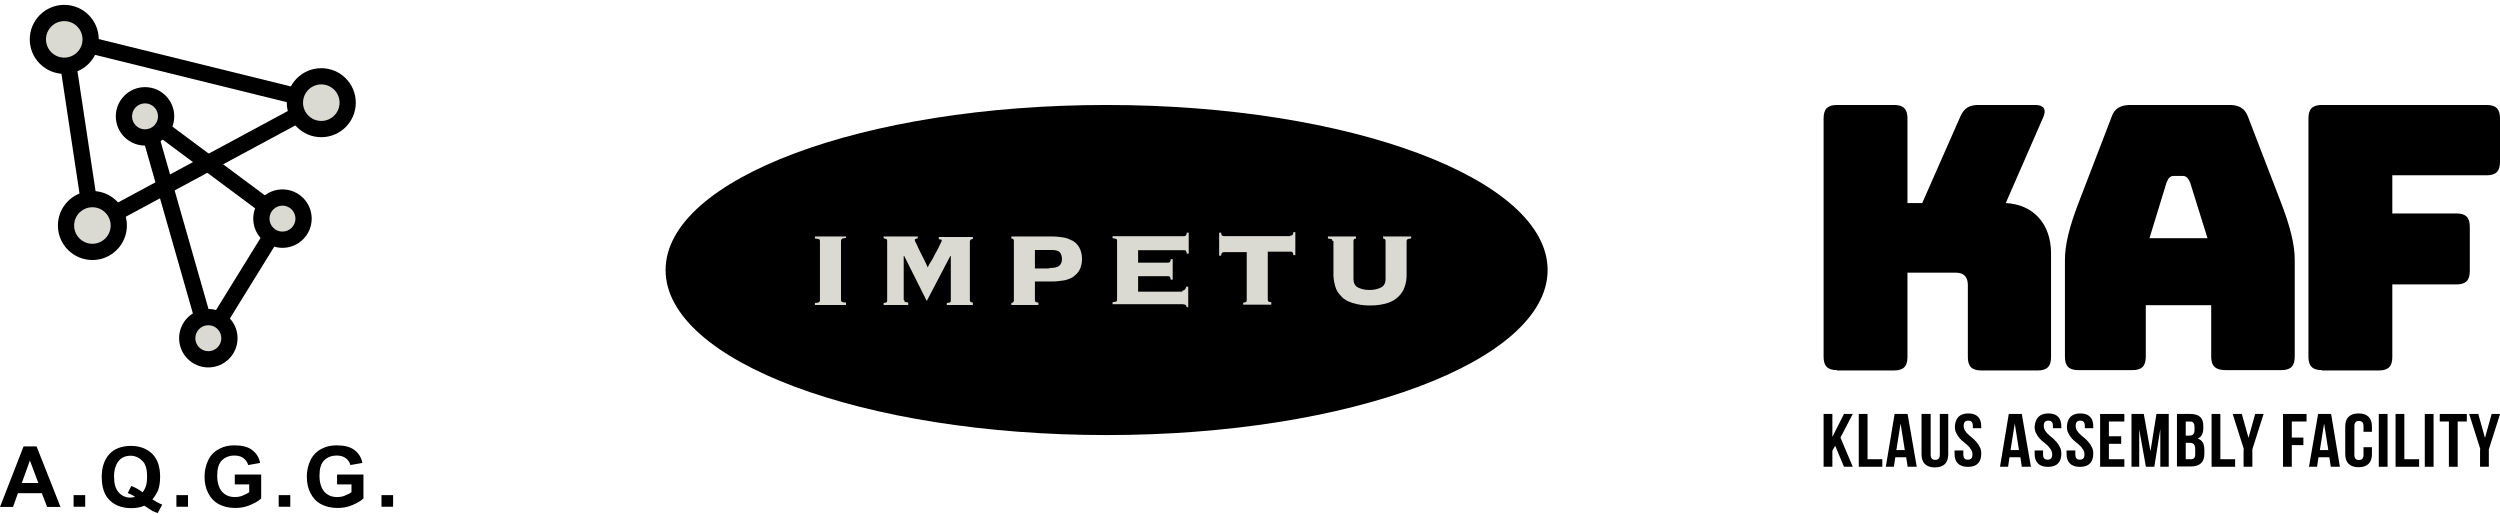 <svg width="462" height="95" viewBox="0 0 462 95" version="1.1" xmlns="http://www.w3.org/2000/svg" xmlns:xlink="http://www.w3.org/1999/xlink">
<title>Group 5</title>
<desc>Created using Figma</desc>
<g id="Canvas" transform="translate(-26097 16721)">
<g id="Group 5">
<g id="Group">
<g id="Vector">
<use xlink:href="#path0_fill" transform="translate(26434 -16701.6)"/>
</g>
<g id="Vector">
<use xlink:href="#path1_fill" transform="translate(26478.6 -16701.6)"/>
</g>
<g id="Vector">
<use xlink:href="#path2_fill" transform="translate(26523.6 -16701.6)"/>
</g>
<g id="Group">
<g id="Vector">
<use xlink:href="#path3_fill" transform="translate(26434 -16644.5)"/>
</g>
<g id="Vector">
<use xlink:href="#path4_fill" transform="translate(26440.5 -16644.5)"/>
</g>
<g id="Vector">
<use xlink:href="#path5_fill" transform="translate(26445.5 -16644.5)"/>
</g>
<g id="Vector">
<use xlink:href="#path6_fill" transform="translate(26452.1 -16644.5)"/>
</g>
<g id="Vector">
<use xlink:href="#path7_fill" transform="translate(26458.2 -16644.6)"/>
</g>
<g id="Vector">
<use xlink:href="#path8_fill" transform="translate(26466.6 -16644.5)"/>
</g>
<g id="Vector">
<use xlink:href="#path9_fill" transform="translate(26473 -16644.6)"/>
</g>
<g id="Vector">
<use xlink:href="#path10_fill" transform="translate(26478.9 -16644.6)"/>
</g>
<g id="Vector">
<use xlink:href="#path11_fill" transform="translate(26485.1 -16644.5)"/>
</g>
<g id="Vector">
<use xlink:href="#path12_fill" transform="translate(26490.9 -16644.5)"/>
</g>
<g id="Vector">
<use xlink:href="#path13_fill" transform="translate(26499.3 -16644.5)"/>
</g>
<g id="Vector">
<use xlink:href="#path14_fill" transform="translate(26505.7 -16644.5)"/>
</g>
<g id="Vector">
<use xlink:href="#path15_fill" transform="translate(26509.6 -16644.5)"/>
</g>
<g id="Vector">
<use xlink:href="#path16_fill" transform="translate(26518.9 -16644.5)"/>
</g>
<g id="Vector">
<use xlink:href="#path17_fill" transform="translate(26523.7 -16644.5)"/>
</g>
<g id="Vector">
<use xlink:href="#path18_fill" transform="translate(26530.4 -16644.6)"/>
</g>
<g id="Vector">
<use xlink:href="#path19_fill" transform="translate(26536.6 -16644.5)"/>
</g>
<g id="Vector">
<use xlink:href="#path20_fill" transform="translate(26539.7 -16644.5)"/>
</g>
<g id="Vector">
<use xlink:href="#path21_fill" transform="translate(26545.1 -16644.5)"/>
</g>
<g id="Vector">
<use xlink:href="#path22_fill" transform="translate(26547.8 -16644.5)"/>
</g>
<g id="Vector">
<use xlink:href="#path23_fill" transform="translate(26553.3 -16644.5)"/>
</g>
</g>
</g>
<g id="Group">
<g id="Vector">
<use xlink:href="#path24_stroke" transform="translate(26123.8 -16699.5)"/>
</g>
<g id="Group">
<g id="Vector">
<use xlink:href="#path25_fill" transform="translate(26097 -16638.5)"/>
</g>
<g id="Vector">
<use xlink:href="#path26_fill" transform="translate(26110.6 -16629.5)"/>
</g>
<g id="Vector">
<use xlink:href="#path27_fill" transform="translate(26115.8 -16638.6)"/>
</g>
<g id="Vector">
<use xlink:href="#path28_fill" transform="translate(26129.6 -16629.5)"/>
</g>
<g id="Vector">
<use xlink:href="#path29_fill" transform="translate(26134.8 -16638.7)"/>
</g>
<g id="Vector">
<use xlink:href="#path30_fill" transform="translate(26148.5 -16629.5)"/>
</g>
<g id="Vector">
<use xlink:href="#path31_fill" transform="translate(26153.7 -16638.7)"/>
</g>
<g id="Vector">
<use xlink:href="#path32_fill" transform="translate(26167.5 -16629.5)"/>
</g>
</g>
<g id="Vector">
<use xlink:href="#path33_stroke" transform="translate(26108.9 -16713.8)"/>
</g>
<g id="Vector">
<use xlink:href="#path34_fill" transform="translate(26104 -16718.6)" fill="#DADAD3"/>
<use xlink:href="#path35_stroke" transform="translate(26104 -16718.6)"/>
</g>
<g id="Vector">
<use xlink:href="#path34_fill" transform="translate(26109.2 -16684.2)" fill="#DADAD3"/>
<use xlink:href="#path35_stroke" transform="translate(26109.2 -16684.2)"/>
</g>
<g id="Vector">
<use xlink:href="#path36_fill" transform="translate(26151.5 -16706.9)" fill="#DADAD3"/>
<use xlink:href="#path37_stroke" transform="translate(26151.5 -16706.9)"/>
</g>
<g id="Vector">
<use xlink:href="#path38_fill" transform="translate(26119.9 -16703.4)" fill="#DADAD3"/>
<use xlink:href="#path39_stroke" transform="translate(26119.9 -16703.4)"/>
</g>
<g id="Vector">
<use xlink:href="#path40_fill" transform="translate(26131.6 -16662.4)" fill="#DADAD3"/>
<use xlink:href="#path41_stroke" transform="translate(26131.6 -16662.4)"/>
</g>
<g id="Vector">
<use xlink:href="#path42_fill" transform="translate(26145.3 -16684.5)" fill="#DADAD3"/>
<use xlink:href="#path43_stroke" transform="translate(26145.3 -16684.5)"/>
</g>
</g>
<g id="Group">
<g id="Vector">
<use xlink:href="#path44_fill" transform="translate(26220 -16701.6)"/>
</g>
<g id="Group">
<g id="Vector">
<use xlink:href="#path45_fill" transform="translate(26247.6 -16677.3)" fill="#DADAD3"/>
</g>
<g id="Vector">
<use xlink:href="#path46_fill" transform="translate(26260.3 -16677.3)" fill="#DADAD3"/>
</g>
<g id="Vector">
<use xlink:href="#path47_fill" transform="translate(26283.9 -16677.3)" fill="#DADAD3"/>
</g>
<g id="Vector">
<use xlink:href="#path48_fill" transform="translate(26302.6 -16678)" fill="#DADAD3"/>
</g>
<g id="Vector">
<use xlink:href="#path49_fill" transform="translate(26322.3 -16678.1)" fill="#DADAD3"/>
</g>
<g id="Vector">
<use xlink:href="#path50_fill" transform="translate(26342.4 -16677.3)" fill="#DADAD3"/>
</g>
</g>
</g>
</g>
</g>
<defs>
<path id="path0_fill" d="M 2.48 48.998C 0.744 48.998 0 48.255 0 46.523L 0 2.475C 0 0.742 0.744 0 2.48 0L 13.019 0C 14.755 0 15.499 0.742 15.499 2.475L 15.499 18.127L 18.227 18.127L 25.232 2.227C 25.914 0.619 26.844 0 28.642 0L 39.12 0C 40.669 0 41.227 0.804 40.608 2.227L 33.664 18.127C 38.748 18.374 42.033 21.962 42.033 27.407L 42.033 46.585C 42.033 48.317 41.289 49.06 39.553 49.06L 29.138 49.06C 27.402 49.06 26.658 48.317 26.658 46.585L 26.658 33.284C 26.658 31.799 25.914 30.995 24.488 30.995L 15.499 30.995L 15.499 46.585C 15.499 48.317 14.755 49.06 13.019 49.06L 2.48 49.06L 2.48 48.998Z"/>
<path id="path1_fill" d="M 12.461 48.998L 2.48 48.998C 0.744 48.998 9.45986e-07 48.255 9.45986e-07 46.523L 9.45986e-07 28.582C 9.45986e-07 25.86 0.806 22.457 2.666 17.694L 8.617 2.227C 9.113 0.681 10.229 0 12.089 0L 30.44 0C 32.238 0 33.292 0.681 33.85 2.227L 39.801 17.694C 41.661 22.457 42.467 25.86 42.467 28.582L 42.467 46.523C 42.467 48.255 41.723 48.998 39.987 48.998L 29.696 48.998C 27.836 48.998 27.03 48.255 27.03 46.523L 27.03 36.996L 14.941 36.996L 14.941 46.523C 14.941 48.255 14.197 48.998 12.461 48.998ZM 15.623 24.623L 26.348 24.623L 23.125 14.291C 22.753 13.487 22.381 13.116 21.823 13.116L 20.087 13.116C 19.529 13.116 19.157 13.425 18.785 14.291L 15.623 24.623Z"/>
<path id="path2_fill" d="M 2.48 48.998C 0.744 48.998 1.89197e-06 48.255 1.89197e-06 46.523L 1.89197e-06 2.475C 1.89197e-06 0.742 0.744 0 2.48 0L 32.92 0C 34.656 0 35.4 0.742 35.4 2.475L 35.4 10.517C 35.4 12.249 34.656 12.992 32.92 12.992L 15.499 12.992L 15.499 20.044L 27.34 20.044C 29.076 20.044 29.82 20.787 29.82 22.519L 29.82 30.685C 29.82 32.418 29.076 33.16 27.34 33.16L 15.499 33.16L 15.499 46.585C 15.499 48.317 14.755 49.06 13.019 49.06L 2.48 49.06L 2.48 48.998Z"/>
<path id="path3_fill" d="M 2.143 5.879L 1.623 6.788L 1.623 9.758L -3.09635e-08 9.758L -3.09635e-08 0L 1.623 0L 1.623 4.243L 3.766 0L 5.39 0L 3.117 4.364L 5.39 9.758L 3.766 9.758L 2.143 5.879Z"/>
<path id="path4_fill" d="M 1.23854e-07 0L 1.623 0L 1.623 8.364L 4.351 8.364L 4.351 9.758L 1.23854e-07 9.758L 1.23854e-07 0Z"/>
<path id="path5_fill" d="M 5.714 9.758L 4.026 9.758L 3.766 8.001L 1.753 8.001L 1.494 9.758L 0 9.758L 1.623 0L 4.026 0L 5.714 9.758ZM 1.948 6.667L 3.506 6.667L 2.727 1.758L 1.948 6.667Z"/>
<path id="path6_fill" d="M 1.688 0L 1.688 7.516C 1.688 8.243 2.013 8.485 2.532 8.485C 3.052 8.485 3.377 8.243 3.377 7.516L 3.377 0L 4.935 0L 4.935 7.455C 4.935 9.031 4.091 9.879 2.468 9.879C 0.844 9.879 4.95416e-07 9.031 4.95416e-07 7.455L 4.95416e-07 0L 1.688 0Z"/>
<path id="path7_fill" d="M 2.532 1.84967e-06C 4.156 1.84967e-06 4.935 0.849 4.935 2.424L 4.935 2.727L 3.377 2.727L 3.377 2.303C 3.377 1.576 3.052 1.333 2.532 1.333C 2.013 1.333 1.688 1.576 1.688 2.303C 1.688 2.97 2.078 3.455 2.532 3.879C 2.792 4.121 3.052 4.364 3.312 4.546C 3.831 5.031 4.351 5.516 4.675 6.243C 4.87 6.606 4.935 6.97 4.935 7.455C 4.935 9.031 4.091 9.879 2.468 9.879C 0.844 9.879 -9.22784e-15 9.031 -9.22784e-15 7.455L -9.22784e-15 6.849L 1.623 6.849L 1.623 7.576C 1.623 8.304 1.948 8.546 2.468 8.546C 2.987 8.546 3.312 8.304 3.312 7.576C 3.312 6.91 2.922 6.425 2.468 5.94C 2.208 5.697 1.948 5.516 1.688 5.273C 1.104 4.849 0.649 4.303 0.325 3.637C 0.13 3.273 0.065 2.909 0.065 2.424C 0.13 0.909 0.909 1.84967e-06 2.532 1.84967e-06Z"/>
<path id="path8_fill" d="M 5.714 9.758L 4.026 9.758L 3.766 8.001L 1.753 8.001L 1.494 9.758L 0 9.758L 1.623 0L 4.026 0L 5.714 9.758ZM 1.948 6.667L 3.506 6.667L 2.727 1.758L 1.948 6.667Z"/>
<path id="path9_fill" d="M 2.532 1.84967e-06C 4.156 1.84967e-06 4.935 0.849 4.935 2.424L 4.935 2.727L 3.377 2.727L 3.377 2.303C 3.377 1.576 3.052 1.333 2.532 1.333C 2.013 1.333 1.688 1.576 1.688 2.303C 1.688 2.97 2.078 3.455 2.532 3.879C 2.792 4.121 3.052 4.364 3.312 4.546C 3.831 5.031 4.351 5.516 4.675 6.243C 4.87 6.606 4.935 6.97 4.935 7.455C 4.935 9.031 4.091 9.879 2.468 9.879C 0.844 9.879 9.90832e-07 9.031 9.90832e-07 7.455L 9.90832e-07 6.849L 1.558 6.849L 1.558 7.576C 1.558 8.304 1.883 8.546 2.403 8.546C 2.922 8.546 3.247 8.304 3.247 7.576C 3.247 6.91 2.857 6.425 2.403 5.94C 2.143 5.697 1.883 5.516 1.623 5.273C 1.039 4.849 0.584 4.303 0.26 3.637C 0.065 3.273 9.90832e-07 2.909 9.90832e-07 2.424C 0.13 0.909 0.909 1.84967e-06 2.532 1.84967e-06Z"/>
<path id="path10_fill" d="M 2.532 1.84967e-06C 4.156 1.84967e-06 4.935 0.849 4.935 2.424L 4.935 2.727L 3.377 2.727L 3.377 2.303C 3.377 1.576 3.052 1.333 2.532 1.333C 2.013 1.333 1.688 1.576 1.688 2.303C 1.688 2.97 2.078 3.455 2.532 3.879C 2.792 4.121 3.052 4.364 3.312 4.546C 3.831 5.031 4.351 5.516 4.675 6.243C 4.87 6.606 4.935 6.97 4.935 7.455C 4.935 9.031 4.091 9.879 2.468 9.879C 0.844 9.879 -9.22784e-15 9.031 -9.22784e-15 7.455L -9.22784e-15 6.849L 1.623 6.849L 1.623 7.576C 1.623 8.304 1.948 8.546 2.468 8.546C 2.987 8.546 3.312 8.304 3.312 7.576C 3.312 6.91 2.922 6.425 2.468 5.94C 2.208 5.697 1.948 5.516 1.688 5.273C 1.104 4.849 0.649 4.303 0.325 3.637C 0.13 3.273 0.065 2.909 0.065 2.424C 0.13 0.909 0.909 1.84967e-06 2.532 1.84967e-06Z"/>
<path id="path11_fill" d="M 1.688 4.121L 3.896 4.121L 3.896 5.516L 1.623 5.516L 1.623 8.364L 4.481 8.364L 4.481 9.758L 0 9.758L 0 0L 4.481 0L 4.481 1.394L 1.623 1.394L 1.623 4.121L 1.688 4.121Z"/>
<path id="path12_fill" d="M 3.506 6.91L 4.61 0L 6.883 0L 6.883 9.758L 5.325 9.758L 5.325 2.788L 4.221 9.758L 2.662 9.758L 1.429 2.849L 1.429 9.758L 9.90832e-07 9.758L 9.90832e-07 0L 2.273 0L 3.506 6.91Z"/>
<path id="path13_fill" d="M 2.468 0C 4.156 0 4.87 0.727 4.87 2.243L 4.87 2.606C 4.87 3.637 4.545 4.243 3.831 4.546C 4.74 4.849 5.065 5.576 5.065 6.606L 5.065 7.394C 5.065 8.91 4.221 9.698 2.597 9.698L 9.90832e-07 9.698L 9.90832e-07 0L 2.468 0ZM 1.623 1.394L 1.623 4L 2.273 4C 2.857 4 3.247 3.758 3.247 2.97L 3.247 2.424C 3.247 1.697 2.987 1.394 2.403 1.394L 1.623 1.394ZM 1.623 5.394L 1.623 8.364L 2.532 8.364C 3.117 8.364 3.377 8.122 3.377 7.394L 3.377 6.546C 3.377 5.637 3.052 5.334 2.338 5.334L 1.623 5.334L 1.623 5.394Z"/>
<path id="path14_fill" d="M -1.98166e-06 0L 1.623 0L 1.623 8.364L 4.351 8.364L 4.351 9.758L -1.98166e-06 9.758L -1.98166e-06 0Z"/>
<path id="path15_fill" d="M 2.078 6.546L -1.98166e-06 0L 1.688 0L 2.922 4.425L 4.156 0L 5.714 0L 3.636 6.546L 3.636 9.758L 2.013 9.758L 2.013 6.546L 2.078 6.546Z"/>
<path id="path16_fill" d="M 1.623 4.364L 3.766 4.364L 3.766 5.758L 1.623 5.758L 1.623 9.758L 3.96333e-06 9.758L 3.96333e-06 0L 4.351 0L 4.351 1.394L 1.623 1.394L 1.623 4.364Z"/>
<path id="path17_fill" d="M 5.714 9.758L 4.026 9.758L 3.766 8.001L 1.753 8.001L 1.494 9.758L 0 9.758L 1.688 0L 4.091 0L 5.714 9.758ZM 2.013 6.667L 3.571 6.667L 2.792 1.758L 2.013 6.667Z"/>
<path id="path18_fill" d="M 4.935 6.243L 4.935 7.516C 4.935 9.092 4.091 9.94 2.468 9.94C 0.844 9.94 -1.98166e-06 9.092 -1.98166e-06 7.516L -1.98166e-06 2.424C -1.98166e-06 0.849 0.844 1.84967e-06 2.468 1.84967e-06C 4.091 1.84967e-06 4.935 0.849 4.935 2.424L 4.935 3.394L 3.377 3.394L 3.377 2.364C 3.377 1.636 3.052 1.394 2.532 1.394C 2.013 1.394 1.688 1.636 1.688 2.364L 1.688 7.637C 1.688 8.364 2.013 8.607 2.532 8.607C 3.052 8.607 3.377 8.364 3.377 7.637L 3.377 6.243L 4.935 6.243Z"/>
<path id="path19_fill" d="M 1.98166e-06 0L 1.623 0L 1.623 9.758L 1.98166e-06 9.758L 1.98166e-06 0Z"/>
<path id="path20_fill" d="M 3.96333e-06 0L 1.623 0L 1.623 8.364L 4.351 8.364L 4.351 9.758L 3.96333e-06 9.758L 3.96333e-06 0Z"/>
<path id="path21_fill" d="M -3.96333e-06 0L 1.623 0L 1.623 9.758L -3.96333e-06 9.758L -3.96333e-06 0Z"/>
<path id="path22_fill" d="M 0 0L 5.065 0L 5.065 1.394L 3.377 1.394L 3.377 9.758L 1.753 9.758L 1.753 1.394L 0.065 1.394L 0.065 0L 0 0Z"/>
<path id="path23_fill" d="M 2.078 6.546L 0 0L 1.688 0L 2.922 4.425L 4.156 0L 5.714 0L 3.636 6.546L 3.636 9.758L 2.013 9.758L 2.013 6.546L 2.078 6.546Z"/>
<path id="path24_stroke" d="M 25.349 18.853L 26.625 19.641L 27.348 18.47L 26.244 17.649L 25.349 18.853ZM -4.95895e-07 0L 0.895 -1.204L -2.659 -3.847L -1.442 0.412L -4.95895e-07 0ZM 11.7 40.956L 10.257 41.368L 11.191 44.635L 12.976 41.744L 11.7 40.956ZM 26.244 17.649L 0.895 -1.204L -0.895 1.204L 24.454 20.056L 26.244 17.649ZM -1.442 0.412L 10.257 41.368L 13.142 40.544L 1.442 -0.412L -1.442 0.412ZM 12.976 41.744L 26.625 19.641L 24.073 18.065L 10.423 40.168L 12.976 41.744Z"/>
<path id="path25_fill" d="M 11.18 11.182L 8.71 11.182L 7.735 8.646L 3.315 8.646L 2.405 11.182L 0 11.182L 4.355 1.98394e-06L 6.76 1.98394e-06L 11.18 11.182ZM 7.085 6.761L 5.525 2.6L 4.03 6.761L 7.085 6.761Z"/>
<path id="path26_fill" d="M 0 2.145L 0 -1.98394e-06L 2.145 -1.98394e-06L 2.145 2.145L 0 2.145Z"/>
<path id="path27_fill" d="M 9.36 9.881C 9.945 10.271 10.53 10.597 11.18 10.857L 10.335 12.417C 10.01 12.287 9.685 12.157 9.36 12.027C 9.295 11.962 8.775 11.637 7.865 11.052C 7.15 11.377 6.305 11.507 5.46 11.507C 3.77 11.507 2.405 10.987 1.43 10.011C 0.455 9.036 0 7.606 0 5.721C 0 3.901 0.52 2.47 1.43 1.495C 2.34 0.52 3.705 -1.98394e-06 5.395 -1.98394e-06C 7.02 -1.98394e-06 8.385 0.52 9.36 1.495C 10.335 2.47 10.79 3.901 10.79 5.721C 10.79 6.696 10.66 7.541 10.4 8.256C 10.14 8.776 9.815 9.361 9.36 9.881ZM 7.54 8.581C 7.8 8.256 8.06 7.801 8.19 7.346C 8.32 6.891 8.385 6.306 8.385 5.656C 8.385 4.356 8.125 3.381 7.54 2.795C 6.955 2.21 6.24 1.82 5.33 1.82C 4.42 1.82 3.64 2.145 3.12 2.795C 2.6 3.446 2.275 4.421 2.275 5.656C 2.275 6.956 2.535 7.931 3.12 8.581C 3.705 9.231 4.42 9.556 5.265 9.556C 5.59 9.556 5.915 9.491 6.175 9.426C 5.72 9.101 5.265 8.906 4.81 8.711L 5.46 7.411C 6.175 7.671 6.89 8.061 7.54 8.581Z"/>
<path id="path28_fill" d="M 4.95895e-07 2.145L 4.95895e-07 -1.98394e-06L 2.145 -1.98394e-06L 2.145 2.145L 4.95895e-07 2.145Z"/>
<path id="path29_fill" d="M 5.59 7.281L 5.59 5.396L 10.465 5.396L 10.465 9.816C 10.01 10.272 9.295 10.662 8.385 11.052C 7.475 11.442 6.565 11.572 5.655 11.572C 4.485 11.572 3.445 11.312 2.6 10.857C 1.755 10.402 1.105 9.686 0.65 8.776C 0.195 7.866 4.95895e-07 6.891 4.95895e-07 5.786C 4.95895e-07 4.616 0.26 3.576 0.715 2.665C 1.17 1.755 1.885 1.04 2.86 0.585C 3.575 0.195 4.485 -9.23845e-15 5.525 -9.23845e-15C 6.89 -9.23845e-15 7.995 0.26 8.775 0.845C 9.555 1.43 10.075 2.21 10.27 3.25L 8.06 3.641C 7.93 3.12 7.605 2.665 7.15 2.34C 6.695 2.015 6.175 1.885 5.525 1.885C 4.55 1.885 3.77 2.21 3.185 2.795C 2.6 3.381 2.34 4.356 2.34 5.591C 2.34 6.891 2.665 7.931 3.25 8.581C 3.835 9.231 4.615 9.556 5.59 9.556C 6.045 9.556 6.565 9.491 7.02 9.296C 7.475 9.101 7.93 8.906 8.255 8.646L 8.255 7.216L 5.59 7.216L 5.59 7.281Z"/>
<path id="path30_fill" d="M 1.98358e-06 2.145L 1.98358e-06 -1.98394e-06L 2.145 -1.98394e-06L 2.145 2.145L 1.98358e-06 2.145Z"/>
<path id="path31_fill" d="M 5.59 7.281L 5.59 5.396L 10.465 5.396L 10.465 9.816C 10.01 10.272 9.295 10.662 8.385 11.052C 7.475 11.442 6.565 11.572 5.655 11.572C 4.485 11.572 3.445 11.312 2.6 10.857C 1.755 10.402 1.105 9.686 0.65 8.776C 0.195 7.866 1.98358e-06 6.891 1.98358e-06 5.786C 1.98358e-06 4.616 0.26 3.576 0.715 2.665C 1.17 1.755 1.885 1.04 2.86 0.585C 3.575 0.195 4.485 -9.23845e-15 5.525 -9.23845e-15C 6.89 -9.23845e-15 7.995 0.26 8.775 0.845C 9.555 1.43 10.075 2.21 10.27 3.25L 8.06 3.641C 7.93 3.12 7.605 2.665 7.15 2.34C 6.695 2.015 6.175 1.885 5.525 1.885C 4.55 1.885 3.77 2.21 3.185 2.795C 2.6 3.381 2.34 4.356 2.34 5.591C 2.34 6.891 2.665 7.931 3.25 8.581C 3.835 9.231 4.615 9.556 5.59 9.556C 6.045 9.556 6.565 9.491 7.02 9.296C 7.475 9.101 7.93 8.906 8.255 8.646L 8.255 7.216L 5.59 7.216L 5.59 7.281Z"/>
<path id="path32_fill" d="M 0 2.145L 0 -1.98394e-06L 2.145 -1.98394e-06L 2.145 2.145L 0 2.145Z"/>
<path id="path33_stroke" d="M -4.95895e-07 0L 0.359 -1.456L -1.818 -1.993L -1.483 0.224L -4.95895e-07 0ZM 5.2 34.455L 3.717 34.679L 4.035 36.786L 5.911 35.776L 5.2 34.455ZM 47.449 11.702L 48.16 13.022L 51.586 11.177L 47.808 10.245L 47.449 11.702ZM -1.483 0.224L 3.717 34.679L 6.683 34.231L 1.483 -0.224L -1.483 0.224ZM 5.911 35.776L 48.16 13.022L 46.737 10.381L 4.489 33.135L 5.911 35.776ZM 47.808 10.245L 0.359 -1.456L -0.359 1.456L 47.089 13.158L 47.808 10.245Z"/>
<path id="path34_fill" d="M 4.875 9.751C 7.567 9.751 9.75 7.569 9.75 4.876C 9.75 2.183 7.567 0 4.875 0C 2.183 0 0 2.183 0 4.876C 0 7.569 2.183 9.751 4.875 9.751Z"/>
<path id="path35_stroke" d="M 8.25 4.876C 8.25 6.74 6.738 8.251 4.875 8.251L 4.875 11.252C 8.396 11.252 11.25 8.397 11.25 4.876L 8.25 4.876ZM 4.875 8.251C 3.011 8.251 1.5 6.74 1.5 4.876L -1.5 4.876C -1.5 8.397 1.354 11.252 4.875 11.252L 4.875 8.251ZM 1.5 4.876C 1.5 3.011 3.011 1.5 4.875 1.5L 4.875 -1.5C 1.354 -1.5 -1.5 1.355 -1.5 4.876L 1.5 4.876ZM 4.875 1.5C 6.738 1.5 8.25 3.011 8.25 4.876L 11.25 4.876C 11.25 1.355 8.396 -1.5 4.875 -1.5L 4.875 1.5Z"/>
<path id="path36_fill" d="M 4.875 9.751C 7.567 9.751 9.75 7.569 9.75 4.876C 9.75 2.183 7.567 0 4.875 0C 2.183 0 1.98358e-06 2.183 1.98358e-06 4.876C 1.98358e-06 7.569 2.183 9.751 4.875 9.751Z"/>
<path id="path37_stroke" d="M 8.25 4.876C 8.25 6.74 6.738 8.251 4.875 8.251L 4.875 11.252C 8.396 11.252 11.25 8.397 11.25 4.876L 8.25 4.876ZM 4.875 8.251C 3.011 8.251 1.5 6.74 1.5 4.876L -1.5 4.876C -1.5 8.397 1.354 11.252 4.875 11.252L 4.875 8.251ZM 1.5 4.876C 1.5 3.011 3.011 1.5 4.875 1.5L 4.875 -1.5C 1.354 -1.5 -1.5 1.355 -1.5 4.876L 1.5 4.876ZM 4.875 1.5C 6.738 1.5 8.25 3.011 8.25 4.876L 11.25 4.876C 11.25 1.355 8.396 -1.5 4.875 -1.5L 4.875 1.5Z"/>
<path id="path38_fill" d="M 3.9 7.801C 6.054 7.801 7.8 6.055 7.8 3.901C 7.8 1.746 6.054 0 3.9 0C 1.746 0 0 1.746 0 3.901C 0 6.055 1.746 7.801 3.9 7.801Z"/>
<path id="path39_stroke" d="M 6.3 3.901C 6.3 5.227 5.225 6.301 3.9 6.301L 3.9 9.301C 6.882 9.301 9.3 6.883 9.3 3.901L 6.3 3.901ZM 3.9 6.301C 2.575 6.301 1.5 5.227 1.5 3.901L -1.5 3.901C -1.5 6.883 0.917 9.301 3.9 9.301L 3.9 6.301ZM 1.5 3.901C 1.5 2.575 2.575 1.5 3.9 1.5L 3.9 -1.5C 0.917 -1.5 -1.5 0.918 -1.5 3.901L 1.5 3.901ZM 3.9 1.5C 5.225 1.5 6.3 2.575 6.3 3.901L 9.3 3.901C 9.3 0.918 6.882 -1.5 3.9 -1.5L 3.9 1.5Z"/>
<path id="path40_fill" d="M 3.9 7.801C 6.054 7.801 7.8 6.055 7.8 3.901C 7.8 1.746 6.054 0 3.9 0C 1.746 0 0 1.746 0 3.901C 0 6.055 1.746 7.801 3.9 7.801Z"/>
<path id="path41_stroke" d="M 6.3 3.901C 6.3 5.227 5.225 6.301 3.9 6.301L 3.9 9.301C 6.882 9.301 9.3 6.883 9.3 3.901L 6.3 3.901ZM 3.9 6.301C 2.575 6.301 1.5 5.227 1.5 3.901L -1.5 3.901C -1.5 6.883 0.917 9.301 3.9 9.301L 3.9 6.301ZM 1.5 3.901C 1.5 2.575 2.575 1.5 3.9 1.5L 3.9 -1.5C 0.917 -1.5 -1.5 0.918 -1.5 3.901L 1.5 3.901ZM 3.9 1.5C 5.225 1.5 6.3 2.575 6.3 3.901L 9.3 3.901C 9.3 0.918 6.882 -1.5 3.9 -1.5L 3.9 1.5Z"/>
<path id="path42_fill" d="M 3.9 7.801C 6.054 7.801 7.8 6.055 7.8 3.901C 7.8 1.746 6.054 0 3.9 0C 1.746 0 1.98358e-06 1.746 1.98358e-06 3.901C 1.98358e-06 6.055 1.746 7.801 3.9 7.801Z"/>
<path id="path43_stroke" d="M 6.3 3.901C 6.3 5.227 5.225 6.301 3.9 6.301L 3.9 9.301C 6.882 9.301 9.3 6.883 9.3 3.901L 6.3 3.901ZM 3.9 6.301C 2.575 6.301 1.5 5.227 1.5 3.901L -1.5 3.901C -1.5 6.883 0.917 9.301 3.9 9.301L 3.9 6.301ZM 1.5 3.901C 1.5 2.575 2.575 1.5 3.9 1.5L 3.9 -1.5C 0.917 -1.5 -1.5 0.918 -1.5 3.901L 1.5 3.901ZM 3.9 1.5C 5.225 1.5 6.3 2.575 6.3 3.901L 9.3 3.901C 9.3 0.918 6.882 -1.5 3.9 -1.5L 3.9 1.5Z"/>
<path id="path44_fill" d="M 81.5 61C 126.511 61 163 47.345 163 30.5C 163 13.655 126.511 0 81.5 0C 36.489 0 0 13.655 0 30.5C 0 47.345 36.489 61 81.5 61Z"/>
<path id="path45_fill" d="M 5.742 0.277C 5.464 0.277 5.186 0.37 5.094 0.37C 4.909 0.462 4.816 0.647 4.816 0.832L 4.816 11.738C 4.816 11.923 4.909 12.108 5.094 12.108C 5.279 12.2 5.464 12.2 5.742 12.2L 5.742 12.662L -7.06586e-07 12.662L -7.06586e-07 12.292C 0.278 12.292 0.556 12.2 0.648 12.2C 0.741 12.2 0.926 12.015 0.926 11.83L 0.926 0.832C 0.926 0.647 0.834 0.462 0.648 0.462C 0.463 0.462 0.278 0.37 -7.06586e-07 0.37L -7.06586e-07 -7.05141e-07L 5.742 -7.05141e-07L 5.742 0.277Z"/>
<path id="path46_fill" d="M 3.797 11.738C 3.797 11.923 3.89 12.108 3.982 12.108C 4.075 12.108 4.353 12.2 4.538 12.2L 4.538 12.662L -6.58059e-15 12.662L -6.58059e-15 12.292C 0.185 12.292 0.278 12.2 0.463 12.2C 0.648 12.108 0.648 12.015 0.648 11.83L 0.648 0.832C 0.648 0.647 0.556 0.462 0.463 0.462C 0.278 0.37 0.185 0.37 -6.58059e-15 0.37L -6.58059e-15 -7.05141e-07L 6.298 -7.05141e-07L 6.298 0.37C 6.112 0.37 6.02 0.37 5.927 0.462C 5.835 0.462 5.742 0.555 5.742 0.647C 5.742 0.739 5.835 1.017 6.112 1.479C 6.298 1.941 6.576 2.495 6.853 3.05C 7.131 3.605 7.409 4.159 7.687 4.714C 7.965 5.268 8.057 5.545 8.15 5.73C 8.335 5.268 8.613 4.806 8.984 4.252C 9.261 3.697 9.539 3.142 9.817 2.68C 10.095 2.218 10.28 1.756 10.465 1.386C 10.651 1.017 10.743 0.832 10.743 0.739C 10.743 0.647 10.651 0.555 10.558 0.555C 10.465 0.555 10.28 0.555 10.188 0.462L 10.188 0.092L 16.485 0.092L 16.485 0.462C 16.393 0.462 16.207 0.555 16.115 0.555C 16.022 0.647 15.93 0.739 15.93 0.924L 15.93 11.738C 15.93 11.923 16.022 12.108 16.115 12.108C 16.207 12.2 16.393 12.2 16.485 12.2L 16.485 12.662L 11.669 12.662L 11.669 12.292C 11.854 12.292 12.04 12.2 12.225 12.2C 12.41 12.108 12.41 12.015 12.41 11.83L 12.41 3.605L 12.318 3.605L 7.965 11.923L 3.797 3.605L 3.705 3.605L 3.705 11.738L 3.797 11.738Z"/>
<path id="path47_fill" d="M 0.463 0.832C 0.463 0.647 0.37 0.462 0.278 0.462C 0.185 0.37 0.093 0.37 0 0.37L 0 -7.05141e-07L 7.594 -7.05141e-07C 8.335 -7.05141e-07 8.984 0.092 9.632 0.185C 10.28 0.277 10.836 0.555 11.392 0.832C 11.854 1.109 12.318 1.571 12.595 2.126C 12.873 2.68 13.059 3.327 13.059 4.159C 13.059 4.991 12.873 5.638 12.595 6.192C 12.318 6.747 11.854 7.117 11.392 7.486C 10.928 7.764 10.28 8.041 9.632 8.133C 8.984 8.226 8.243 8.318 7.594 8.318L 4.353 8.318L 4.353 11.738C 4.353 11.923 4.445 12.108 4.538 12.108C 4.723 12.2 4.816 12.2 5.001 12.2L 5.001 12.662L 0 12.662L 0 12.292C 0.093 12.292 0.185 12.2 0.278 12.2C 0.37 12.108 0.463 12.015 0.463 11.83L 0.463 0.832ZM 7.039 5.823C 7.872 5.823 8.428 5.73 8.798 5.453C 9.169 5.176 9.354 4.714 9.354 4.159C 9.354 3.605 9.169 3.142 8.891 2.865C 8.613 2.588 8.057 2.495 7.316 2.495L 4.353 2.495L 4.353 5.915L 7.039 5.915L 7.039 5.823Z"/>
<path id="path48_fill" d="M 12.873 10.721C 13.244 10.721 13.522 10.444 13.614 9.982L 13.985 9.982L 13.985 13.771L 13.707 13.771C 13.614 13.494 13.522 13.309 13.429 13.309C 13.336 13.309 13.151 13.217 12.966 13.217L -2.82634e-06 13.217L -2.82634e-06 12.847C 0.185 12.847 0.37 12.755 0.556 12.755C 0.741 12.755 0.834 12.57 0.834 12.385L 0.834 1.479C 0.834 1.294 0.741 1.109 0.556 1.109C 0.37 1.109 0.185 1.017 -2.82634e-06 1.017L -2.82634e-06 0.647L 13.151 0.647C 13.244 0.647 13.336 0.647 13.522 0.555C 13.614 0.462 13.707 0.277 13.707 3.52571e-07L 14.077 3.52571e-07L 14.077 3.882L 13.707 3.882C 13.707 3.605 13.614 3.42 13.522 3.327C 13.429 3.235 13.336 3.235 13.151 3.235L 4.723 3.235L 4.723 5.545L 10.188 5.545C 10.28 5.545 10.373 5.545 10.558 5.453C 10.651 5.361 10.743 5.176 10.743 4.898L 11.114 4.898L 11.114 8.688L 10.743 8.688C 10.743 8.411 10.651 8.226 10.558 8.133C 10.465 8.041 10.373 8.041 10.188 8.041L 4.723 8.041L 4.723 10.906L 12.873 10.906L 12.873 10.721Z"/>
<path id="path49_fill" d="M 13.151 0.647C 13.244 0.647 13.336 0.647 13.522 0.555C 13.614 0.462 13.707 0.277 13.707 3.28357e-15L 14.077 3.28357e-15L 14.077 4.252L 13.707 4.252C 13.707 3.974 13.614 3.789 13.522 3.697C 13.429 3.605 13.336 3.605 13.151 3.605L 8.984 3.605L 8.984 12.477C 8.984 12.662 9.076 12.847 9.169 12.847C 9.354 12.939 9.447 12.939 9.632 12.939L 9.632 13.402L 4.445 13.402L 4.445 13.032C 4.631 13.032 4.723 12.939 4.909 12.939C 5.094 12.847 5.094 12.755 5.094 12.57L 5.094 3.697L 0.926 3.697C 0.834 3.697 0.741 3.697 0.556 3.789C 0.463 3.882 0.37 4.067 0.37 4.344L 0 4.344L 0 0.092L 0.37 0.092C 0.37 0.37 0.463 0.555 0.556 0.647C 0.648 0.739 0.741 0.739 0.926 0.739L 13.151 0.739L 13.151 0.647Z"/>
<path id="path50_fill" d="M 0.834 0.832C 0.834 0.647 0.741 0.462 0.556 0.462C 0.37 0.462 0.185 0.37 -2.82634e-06 0.37L -2.82634e-06 -7.05141e-07L 5.186 -7.05141e-07L 5.186 0.37C 5.094 0.37 5.001 0.462 4.909 0.462C 4.816 0.462 4.723 0.647 4.723 0.832L 4.723 7.856C 4.723 8.595 5.001 9.15 5.557 9.427C 6.112 9.705 6.761 9.889 7.687 9.889C 8.52 9.889 9.261 9.705 9.817 9.427C 10.373 9.15 10.651 8.595 10.651 7.856L 10.651 0.832C 10.651 0.647 10.558 0.462 10.465 0.462C 10.373 0.37 10.28 0.37 10.188 0.37L 10.188 -7.05141e-07L 15.374 -7.05141e-07L 15.374 0.37C 15.189 0.37 14.911 0.462 14.818 0.462C 14.726 0.462 14.54 0.647 14.54 0.832L 14.54 7.117C 14.54 7.856 14.448 8.595 14.17 9.335C 13.985 9.982 13.522 10.629 13.059 11.091C 12.503 11.646 11.855 12.015 11.021 12.292C 10.188 12.57 9.076 12.755 7.78 12.755C 6.483 12.755 5.464 12.57 4.538 12.292C 3.705 12.015 2.964 11.646 2.501 11.091C 1.945 10.536 1.574 9.982 1.389 9.335C 1.204 8.688 1.019 7.948 1.019 7.117L 1.019 0.832L 0.834 0.832Z"/>
</defs>
</svg>
